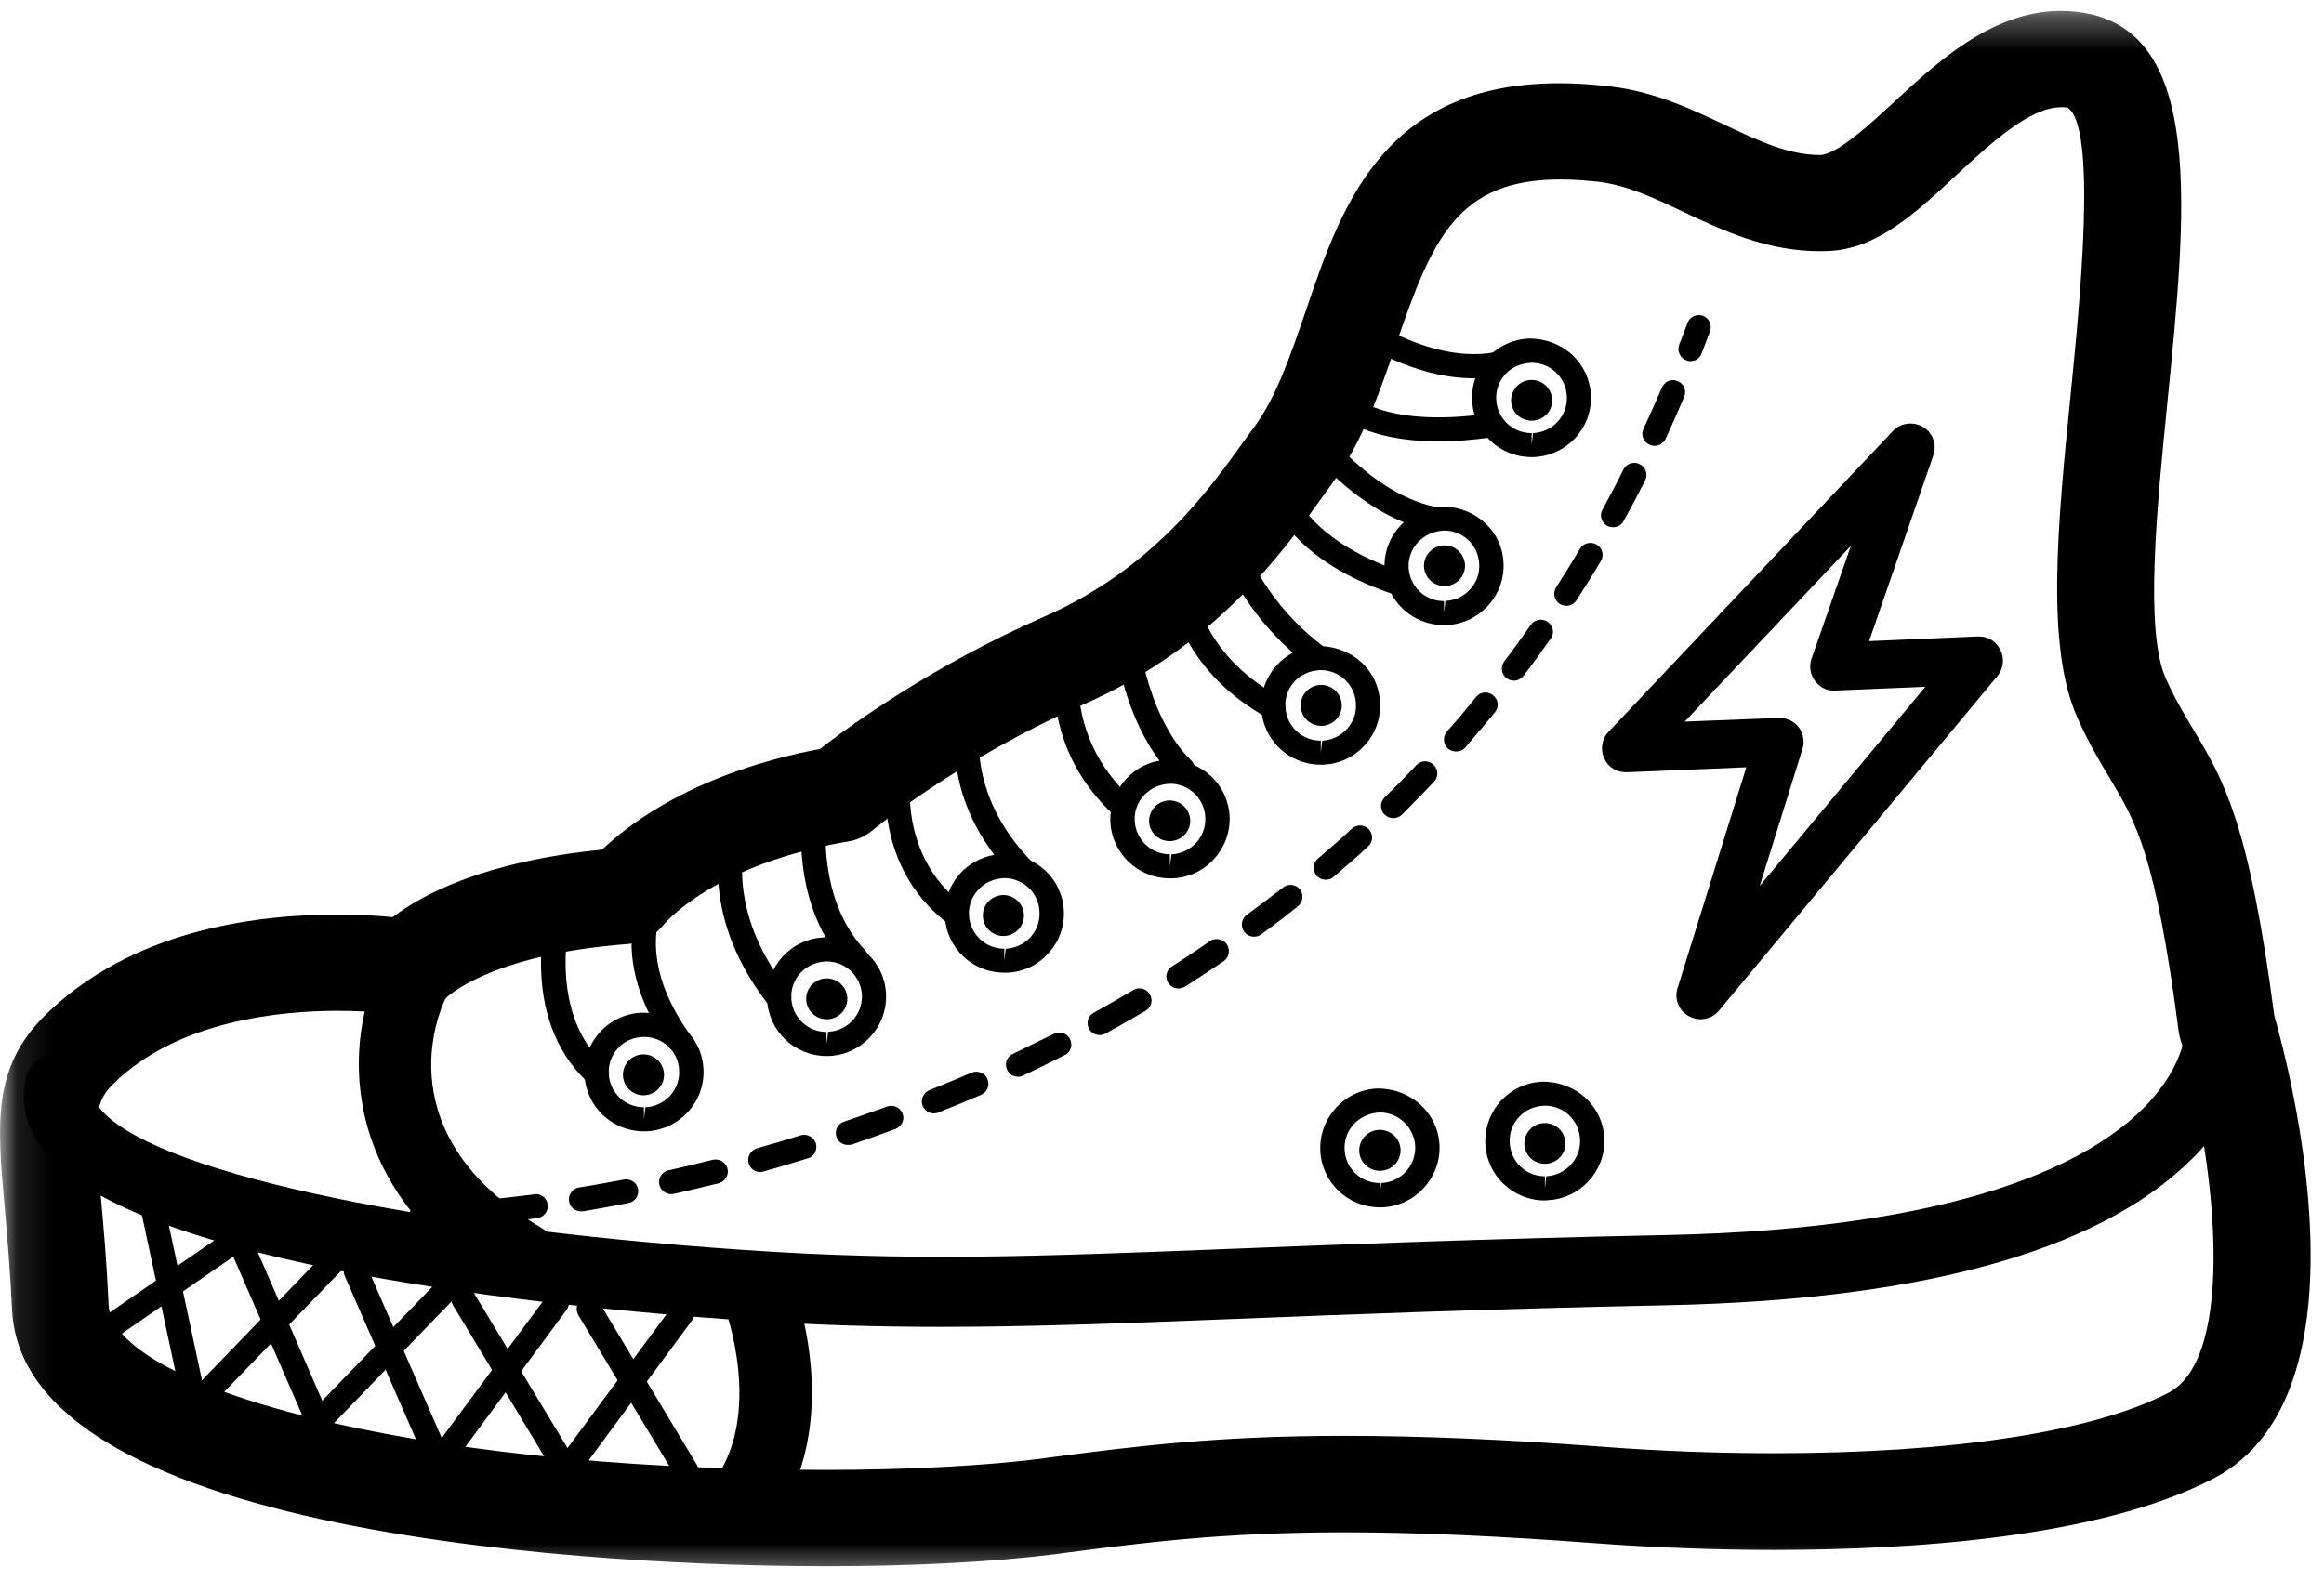 <?xml version="1.0" encoding="UTF-8" standalone="no"?>
<svg width="70px" height="48px" viewBox="0 0 70 48" version="1.1" xmlns="http://www.w3.org/2000/svg" xmlns:xlink="http://www.w3.org/1999/xlink">
    <!-- Generator: Sketch 3.6.1 (26313) - http://www.bohemiancoding.com/sketch -->
    <title>sneaker</title>
    <desc>Created with Sketch.</desc>
    <defs>
        <path id="path-1" d="M0.109,0.33 L71.014,0.33 L71.014,47.516 L0.109,47.516 L0.109,0.33 Z"></path>
    </defs>
    <g id="Page-1" stroke="none" stroke-width="1" fill="none" fill-rule="evenodd">
        <g id="mens-categories" transform="translate(-27, -261)">
            <g id="sneaker" transform="translate(27, 261)">
                <g id="Group-3">
                    <mask id="mask-2" fill="white">
                        <use xlink:href="#path-1"></use>
                    </mask>
                    <g id="Clip-2"></g>
                    <path d="M24.851,47.184 C20.82,47.184 0.697,46.814 0.362,39.449 C0.306,38.23 0.213,37.23 0.142,36.386 C-0.086,33.842 -0.242,32.161 1.373,30.573 C3.926,28.07 7.56,27.553 10.164,27.553 C10.84,27.553 11.41,27.589 11.828,27.631 C12.724,26.943 14.589,25.951 18.138,25.597 C18.985,24.782 20.982,23.272 24.702,22.562 C25.556,21.896 28.067,20.06 31.467,18.571 C34.71,17.147 36.425,14.749 37.448,13.317 L37.783,12.858 C38.444,11.956 38.865,10.724 39.313,9.419 C40.451,6.072 41.824,1.806 48.51,2.606 C49.847,2.762 50.977,3.301 51.981,3.777 C52.997,4.258 53.88,4.67 54.825,4.67 C55.346,4.655 56.355,3.711 56.966,3.152 C58.532,1.691 60.388,0.011 62.728,0.381 C66.406,0.955 65.858,6.356 65.288,12.071 C64.962,15.325 64.592,19.011 65.239,20.45 C65.53,21.089 65.794,21.528 66.071,21.989 C66.967,23.484 67.742,24.782 68.503,30.602 C68.959,32.197 71.548,42.001 66.675,44.54 C63.254,46.326 57.593,46.694 53.439,46.694 C51.682,46.694 49.832,46.624 48.111,46.497 C45.187,46.277 42.698,46.163 40.507,46.163 C36.809,46.163 34.469,46.475 31.993,46.794 L31.802,46.821 C29.944,47.055 27.541,47.184 24.851,47.184 L24.851,47.184 Z M10.164,30.453 C8.478,30.453 5.363,30.736 3.421,32.644 C2.831,33.224 2.824,33.7 3.045,36.132 C3.123,37.003 3.216,38.052 3.272,39.315 C3.378,41.711 12.078,44.284 24.846,44.284 C27.377,44.284 29.71,44.157 31.418,43.938 L31.609,43.909 C34.183,43.575 36.616,43.257 40.5,43.257 C42.769,43.257 45.324,43.362 48.317,43.589 C49.981,43.716 51.746,43.781 53.432,43.781 C58.836,43.781 63.063,43.135 65.317,41.959 C67.38,40.881 66.746,34.961 65.672,31.297 C65.645,31.219 65.637,31.148 65.623,31.078 C64.933,25.76 64.328,24.753 63.567,23.477 C63.268,22.981 62.933,22.428 62.578,21.633 C61.604,19.493 61.981,15.742 62.38,11.773 C62.635,9.199 63.176,3.84 62.28,3.245 C62.209,3.23 62.145,3.23 62.081,3.23 C61.142,3.23 59.969,4.314 58.937,5.265 C57.7,6.421 56.533,7.504 55.074,7.562 L54.818,7.568 C53.219,7.568 51.895,6.945 50.721,6.392 C49.847,5.974 49.022,5.584 48.153,5.477 C47.742,5.435 47.358,5.406 47.001,5.406 C43.9,5.406 43.139,7.192 42.059,10.348 C41.56,11.8 41.048,13.305 40.123,14.566 L39.817,14.991 C38.694,16.559 36.616,19.479 32.634,21.223 C28.892,22.86 26.283,25.009 26.254,25.036 C26.055,25.192 25.82,25.306 25.563,25.348 C21.503,26.036 20.022,27.809 19.966,27.887 C19.709,28.199 19.325,28.404 18.928,28.439 C14.702,28.758 13.429,30.07 13.414,30.085 C13.081,30.446 12.555,30.658 12.078,30.573 C12.078,30.573 11.295,30.453 10.164,30.453 L10.164,30.453 Z" id="Fill-1" fill="#000000" mask="url(#mask-2)"></path>
                </g>
                <path d="M28.358,39.974 C26.374,39.974 24.418,39.918 22.249,39.769 C16.858,39.393 4.033,38.159 1.324,34.671 C0.818,34.027 0.626,33.295 0.761,32.558 C0.861,31.985 1.415,31.609 1.992,31.707 C2.567,31.814 2.952,32.368 2.844,32.941 C2.831,33.005 2.81,33.139 2.995,33.373 C4.445,35.239 12.242,36.961 22.391,37.656 C27.421,38.003 31.09,37.861 37.172,37.62 C40.537,37.486 44.732,37.322 50.209,37.208 C59.221,37.018 63.034,34.976 64.649,33.295 C65.843,32.048 65.836,30.97 65.836,30.929 C65.821,30.353 66.271,29.865 66.846,29.836 C67.451,29.822 67.906,30.241 67.948,30.807 C67.963,30.999 68.026,32.749 66.291,34.636 C63.589,37.578 58.19,39.152 50.245,39.322 C44.783,39.435 40.608,39.598 37.25,39.733 C33.828,39.867 31.068,39.974 28.358,39.974 L28.358,39.974 Z" id="Fill-4" fill="#000000"></path>
                <path d="M22.413,46.319 C22.193,46.319 21.964,46.248 21.772,46.106 C21.282,45.758 21.175,45.077 21.523,44.589 C22.989,42.562 21.851,39.457 21.836,39.42 C21.63,38.861 21.914,38.23 22.477,38.018 C23.038,37.812 23.664,38.088 23.885,38.655 C23.948,38.825 25.456,42.88 23.295,45.858 C23.089,46.163 22.746,46.319 22.413,46.319 L22.413,46.319 Z" id="Fill-5" fill="#000000"></path>
                <path d="M15.742,39.017 C15.549,39.017 15.357,38.967 15.186,38.869 C9.958,35.771 10.448,31.161 11.444,29.163 C11.708,28.624 12.362,28.404 12.903,28.666 C13.444,28.936 13.664,29.58 13.4,30.119 C13.209,30.531 11.623,34.217 16.302,36.988 C16.821,37.301 16.992,37.967 16.679,38.486 C16.481,38.825 16.118,39.017 15.742,39.017 L15.742,39.017 Z" id="Fill-6" fill="#000000"></path>
                <path d="M17.974,32.722 C17.881,32.722 17.796,32.685 17.724,32.622 C15.541,30.624 16.495,27.263 16.545,27.121 C16.601,26.929 16.801,26.816 16.992,26.873 C17.186,26.929 17.298,27.128 17.242,27.326 C17.235,27.355 16.373,30.402 18.223,32.09 C18.373,32.232 18.38,32.459 18.245,32.607 C18.167,32.678 18.067,32.722 17.974,32.722 L17.974,32.722 Z" id="Fill-7" fill="#000000"></path>
                <path d="M20.463,31.707 C20.35,31.707 20.243,31.658 20.164,31.558 C17.967,28.453 19.604,26.419 19.675,26.333 C19.809,26.185 20.037,26.165 20.194,26.284 C20.343,26.412 20.365,26.638 20.235,26.802 C20.172,26.88 18.906,28.517 20.762,31.141 C20.876,31.297 20.84,31.531 20.671,31.644 C20.605,31.687 20.534,31.707 20.463,31.707 L20.463,31.707 Z" id="Fill-8" fill="#000000"></path>
                <path d="M19.396,34.083 C18.429,34.083 17.646,33.332 17.604,32.368 C17.582,31.892 17.754,31.439 18.081,31.083 C18.4,30.736 18.85,30.531 19.325,30.509 C20.365,30.509 21.153,31.261 21.19,32.225 C21.232,33.21 20.456,34.039 19.467,34.083 L19.396,34.083 L19.396,34.083 Z M19.396,31.239 C19.07,31.246 18.806,31.368 18.615,31.58 C18.422,31.785 18.322,32.056 18.336,32.339 C18.358,32.912 18.821,33.359 19.396,33.359 L19.396,33.722 L19.44,33.359 C20.022,33.332 20.485,32.842 20.456,32.254 C20.443,31.687 19.973,31.239 19.396,31.239 L19.396,31.239 Z" id="Fill-9" fill="#000000"></path>
                <path d="M20.001,32.381 C20.001,32.722 19.724,32.998 19.383,32.998 C19.041,32.998 18.764,32.722 18.764,32.381 C18.764,32.041 19.041,31.764 19.383,31.764 C19.724,31.764 20.001,32.041 20.001,32.381 L20.001,32.381 Z" id="Fill-10" fill="#000000"></path>
                <path d="M23.466,30.446 C23.358,30.446 23.253,30.397 23.18,30.312 C20.749,27.234 21.88,24.582 21.929,24.47 C22.007,24.285 22.22,24.206 22.406,24.285 C22.59,24.37 22.675,24.577 22.59,24.76 C22.555,24.86 21.601,27.143 23.757,29.858 C23.877,30.014 23.85,30.248 23.693,30.368 C23.622,30.424 23.544,30.446 23.466,30.446 L23.466,30.446 Z" id="Fill-11" fill="#000000"></path>
                <path d="M25.798,29.241 C25.705,29.241 25.605,29.205 25.529,29.127 C23.571,27.065 24.227,23.882 24.254,23.74 C24.298,23.548 24.496,23.428 24.689,23.462 C24.888,23.506 25.008,23.704 24.966,23.896 C24.966,23.923 24.369,26.845 26.06,28.631 C26.197,28.78 26.19,29.007 26.048,29.148 C25.977,29.212 25.884,29.241 25.798,29.241 L25.798,29.241 Z" id="Fill-12" fill="#000000"></path>
                <path d="M24.895,31.814 C23.928,31.814 23.145,31.056 23.103,30.099 C23.067,29.114 23.835,28.277 24.824,28.241 C25.862,28.241 26.652,28.992 26.687,29.949 C26.731,30.934 25.962,31.771 24.973,31.814 L24.895,31.814 L24.895,31.814 Z M24.895,28.965 C24.261,28.985 23.806,29.482 23.835,30.07 C23.857,30.644 24.325,31.09 24.895,31.09 L24.895,31.453 L24.944,31.083 C25.529,31.063 25.984,30.566 25.962,29.978 C25.933,29.411 25.471,28.965 24.895,28.965 L24.895,28.965 Z" id="Fill-13" fill="#000000"></path>
                <path d="M25.522,30.092 C25.522,30.431 25.243,30.707 24.902,30.707 C24.56,30.707 24.283,30.431 24.283,30.092 C24.283,29.751 24.56,29.475 24.902,29.475 C25.243,29.475 25.522,29.751 25.522,30.092 L25.522,30.092 Z" id="Fill-14" fill="#000000"></path>
                <path d="M28.821,27.943 C28.75,27.943 28.672,27.914 28.608,27.865 C26.06,25.965 26.751,22.874 26.78,22.747 C26.829,22.555 27.022,22.435 27.22,22.477 C27.413,22.52 27.534,22.718 27.492,22.916 C27.463,23.023 26.887,25.675 29.041,27.284 C29.198,27.404 29.234,27.638 29.112,27.794 C29.041,27.887 28.936,27.943 28.821,27.943 L28.821,27.943 Z" id="Fill-15" fill="#000000"></path>
                <path d="M30.813,26.568 C30.713,26.568 30.62,26.533 30.549,26.455 C28.209,24.05 28.821,21.613 28.85,21.506 C28.899,21.315 29.098,21.201 29.291,21.252 C29.489,21.301 29.604,21.499 29.553,21.691 C29.533,21.782 29.041,23.853 31.068,25.951 C31.212,26.099 31.204,26.326 31.062,26.47 C30.991,26.533 30.906,26.568 30.813,26.568 L30.813,26.568 Z" id="Fill-16" fill="#000000"></path>
                <path d="M30.25,29.304 C29.283,29.304 28.5,28.553 28.459,27.589 C28.437,27.114 28.608,26.66 28.928,26.306 C29.254,25.958 29.697,25.753 30.172,25.731 L30.179,25.731 C31.219,25.731 32,26.482 32.044,27.448 C32.064,27.921 31.895,28.382 31.567,28.731 C31.246,29.085 30.806,29.29 30.321,29.304 L30.25,29.304 L30.25,29.304 Z M30.25,26.455 C29.924,26.47 29.66,26.589 29.469,26.802 C29.276,27.007 29.176,27.277 29.183,27.56 C29.212,28.134 29.675,28.582 30.25,28.582 L30.25,28.943 L30.294,28.582 C30.578,28.568 30.842,28.446 31.033,28.241 C31.225,28.029 31.325,27.758 31.31,27.475 C31.29,26.902 30.828,26.455 30.25,26.455 L30.25,26.455 Z" id="Fill-17" fill="#000000"></path>
                <path d="M30.842,27.582 C30.842,27.921 30.564,28.199 30.223,28.199 C29.881,28.199 29.604,27.921 29.604,27.582 C29.604,27.241 29.881,26.965 30.223,26.965 C30.564,26.965 30.842,27.241 30.842,27.582 L30.842,27.582 Z" id="Fill-18" fill="#000000"></path>
                <path d="M33.828,24.682 C33.736,24.682 33.65,24.648 33.579,24.582 C31.146,22.357 31.829,19.564 31.858,19.45 C31.907,19.252 32.108,19.138 32.299,19.188 C32.499,19.237 32.619,19.43 32.57,19.628 C32.541,19.727 31.973,22.123 34.078,24.05 C34.22,24.187 34.227,24.413 34.1,24.562 C34.021,24.64 33.929,24.682 33.828,24.682 L33.828,24.682 Z" id="Fill-19" fill="#000000"></path>
                <path d="M35.635,23.548 C35.544,23.548 35.451,23.52 35.387,23.442 C33.736,21.847 33.508,18.918 33.495,18.791 C33.481,18.593 33.637,18.415 33.836,18.401 C34.014,18.386 34.205,18.535 34.22,18.742 C34.227,18.769 34.447,21.521 35.891,22.923 C36.033,23.067 36.041,23.294 35.899,23.435 C35.828,23.513 35.728,23.548 35.635,23.548 L35.635,23.548 Z" id="Fill-20" fill="#000000"></path>
                <path d="M35.238,26.462 C34.276,26.462 33.488,25.711 33.444,24.753 C33.41,23.76 34.178,22.931 35.165,22.889 L35.172,22.889 C36.212,22.889 36.993,23.64 37.037,24.604 C37.071,25.589 36.305,26.426 35.316,26.462 L35.238,26.462 L35.238,26.462 Z M35.238,23.611 C34.604,23.64 34.149,24.136 34.178,24.726 C34.205,25.292 34.668,25.738 35.238,25.738 L35.238,26.099 L35.287,25.738 C35.87,25.711 36.332,25.221 36.305,24.633 C36.283,24.058 35.813,23.611 35.238,23.611 L35.238,23.611 Z" id="Fill-21" fill="#000000"></path>
                <path d="M35.85,24.731 C35.85,25.065 35.571,25.341 35.23,25.341 C34.888,25.341 34.611,25.065 34.611,24.731 C34.611,24.392 34.888,24.116 35.23,24.116 C35.571,24.116 35.85,24.392 35.85,24.731 L35.85,24.731 Z" id="Fill-22" fill="#000000"></path>
                <path d="M38.351,21.677 C38.288,21.677 38.231,21.662 38.175,21.628 C35.373,20.074 35.216,17.671 35.216,17.564 C35.201,17.366 35.358,17.196 35.556,17.188 C35.757,17.168 35.926,17.33 35.941,17.53 C35.948,17.615 36.09,19.642 38.53,20.996 C38.708,21.089 38.765,21.308 38.672,21.484 C38.608,21.606 38.481,21.677 38.351,21.677 L38.351,21.677 Z" id="Fill-23" fill="#000000"></path>
                <path d="M39.724,20.188 C39.646,20.188 39.568,20.167 39.504,20.118 C37.507,18.628 36.902,16.876 36.873,16.806 C36.816,16.615 36.915,16.41 37.108,16.345 C37.299,16.281 37.499,16.388 37.563,16.571 C37.57,16.586 38.131,18.196 39.939,19.535 C40.096,19.657 40.13,19.884 40.01,20.045 C39.947,20.138 39.832,20.188 39.724,20.188 L39.724,20.188 Z" id="Fill-24" fill="#000000"></path>
                <path d="M39.783,23.038 C38.814,23.038 38.033,22.286 37.989,21.323 C37.969,20.847 38.138,20.393 38.459,20.04 C38.787,19.684 39.227,19.479 39.704,19.464 C40.75,19.464 41.533,20.216 41.567,21.179 C41.589,21.655 41.425,22.109 41.097,22.462 C40.771,22.818 40.336,23.016 39.854,23.038 L39.783,23.038 L39.783,23.038 Z M39.783,20.188 C39.448,20.201 39.191,20.323 38.992,20.528 C38.801,20.74 38.701,21.011 38.716,21.294 C38.743,21.867 39.205,22.314 39.783,22.314 L39.783,22.677 L39.825,22.314 C40.101,22.301 40.373,22.179 40.564,21.967 C40.757,21.762 40.857,21.491 40.842,21.208 C40.821,20.635 40.351,20.188 39.783,20.188 L39.783,20.188 Z" id="Fill-25" fill="#000000"></path>
                <path d="M40.415,21.252 C40.415,21.591 40.138,21.867 39.795,21.867 C39.455,21.867 39.178,21.591 39.178,21.252 C39.178,20.911 39.455,20.635 39.795,20.635 C40.138,20.635 40.415,20.911 40.415,21.252 L40.415,21.252 Z" id="Fill-26" fill="#000000"></path>
                <path d="M42.123,17.933 C42.086,17.933 42.044,17.925 42.001,17.913 C38.544,16.764 38.175,14.749 38.16,14.666 C38.126,14.466 38.26,14.283 38.459,14.247 C38.652,14.212 38.843,14.346 38.88,14.544 C38.892,14.63 39.242,16.225 42.235,17.232 C42.428,17.296 42.527,17.501 42.463,17.686 C42.414,17.842 42.272,17.933 42.123,17.933 L42.123,17.933 Z" id="Fill-27" fill="#000000"></path>
                <path d="M43.111,15.976 C43.082,15.976 43.06,15.969 43.033,15.969 C40.821,15.481 39.22,13.29 39.156,13.198 C39.042,13.034 39.078,12.8 39.242,12.688 C39.398,12.566 39.633,12.61 39.754,12.773 C39.768,12.793 41.254,14.835 43.19,15.261 C43.381,15.303 43.51,15.495 43.459,15.693 C43.424,15.864 43.275,15.976 43.111,15.976 L43.111,15.976 Z" id="Fill-28" fill="#000000"></path>
                <path d="M43.495,18.833 C42.527,18.833 41.738,18.081 41.702,17.118 C41.667,16.132 42.436,15.303 43.424,15.261 C44.462,15.261 45.253,16.012 45.287,16.969 C45.331,17.954 44.555,18.791 43.566,18.833 L43.495,18.833 L43.495,18.833 Z M43.495,15.983 C42.862,16.012 42.407,16.508 42.428,17.09 C42.456,17.664 42.918,18.11 43.495,18.11 L43.495,18.472 L43.537,18.103 C44.12,18.081 44.583,17.586 44.555,17.005 C44.533,16.43 44.071,15.983 43.495,15.983 L43.495,15.983 Z" id="Fill-29" fill="#000000"></path>
                <path d="M44.127,17.047 C44.127,17.381 43.851,17.657 43.51,17.657 C43.168,17.657 42.891,17.381 42.891,17.047 C42.891,16.708 43.168,16.43 43.51,16.43 C43.851,16.43 44.127,16.708 44.127,17.047 L44.127,17.047 Z" id="Fill-30" fill="#000000"></path>
                <path d="M41.56,36.373 C40.593,36.373 39.803,35.615 39.768,34.656 C39.732,33.671 40.5,32.834 41.489,32.793 C42.527,32.793 43.317,33.551 43.359,34.508 C43.395,35.493 42.627,36.33 41.638,36.373 L41.56,36.373 L41.56,36.373 Z M41.56,33.515 C40.928,33.544 40.473,34.039 40.5,34.629 C40.522,35.203 40.992,35.642 41.56,35.642 L41.56,36.01 L41.604,35.642 C42.186,35.62 42.649,35.125 42.627,34.537 C42.6,33.969 42.13,33.515 41.56,33.515 L41.56,33.515 Z" id="Fill-31" fill="#000000"></path>
                <path d="M42.186,34.656 C42.186,34.998 41.909,35.273 41.56,35.273 C41.219,35.273 40.941,34.998 40.941,34.656 C40.941,34.317 41.219,34.039 41.56,34.039 C41.909,34.039 42.186,34.317 42.186,34.656 L42.186,34.656 Z" id="Fill-32" fill="#000000"></path>
                <path d="M46.533,36.166 C45.564,36.166 44.776,35.408 44.739,34.451 C44.719,33.976 44.888,33.515 45.209,33.161 C45.537,32.814 45.977,32.607 46.462,32.587 C47.5,32.587 48.283,33.346 48.324,34.303 C48.361,35.288 47.592,36.117 46.604,36.159 L46.533,36.166 L46.533,36.166 Z M46.533,33.31 C46.198,33.324 45.941,33.444 45.75,33.656 C45.559,33.863 45.458,34.132 45.473,34.415 C45.493,34.99 45.955,35.437 46.533,35.437 L46.533,35.798 L46.575,35.437 C47.157,35.408 47.62,34.912 47.592,34.332 C47.571,33.764 47.108,33.31 46.533,33.31 L46.533,33.31 Z" id="Fill-33" fill="#000000"></path>
                <path d="M47.152,34.451 C47.152,34.791 46.873,35.061 46.533,35.061 C46.19,35.061 45.914,34.791 45.914,34.451 C45.914,34.11 46.19,33.834 46.533,33.834 C46.873,33.834 47.152,34.11 47.152,34.451 L47.152,34.451 Z" id="Fill-34" fill="#000000"></path>
                <path d="M12.69,37.01 C12.489,37.01 12.327,36.847 12.32,36.649 C12.32,36.451 12.477,36.288 12.682,36.281 C12.682,36.281 12.925,36.281 13.365,36.252 C13.586,36.237 13.742,36.393 13.749,36.593 C13.764,36.791 13.607,36.961 13.414,36.976 C12.945,37.01 12.697,37.01 12.697,37.01 L12.69,37.01 Z" id="Fill-35" fill="#000000"></path>
                <path d="M14.758,36.861 C14.574,36.861 14.418,36.72 14.396,36.535 C14.376,36.337 14.518,36.159 14.724,36.139 C15.122,36.096 15.585,36.047 16.089,35.983 C16.281,35.94 16.474,36.088 16.495,36.288 C16.523,36.493 16.381,36.671 16.182,36.698 C15.669,36.769 15.208,36.82 14.795,36.861 L14.758,36.861 L14.758,36.861 Z M17.497,36.493 C17.328,36.493 17.164,36.373 17.142,36.195 C17.107,35.998 17.242,35.805 17.44,35.776 C17.867,35.705 18.322,35.627 18.792,35.537 C18.985,35.5 19.183,35.627 19.219,35.82 C19.254,36.018 19.127,36.21 18.928,36.244 C18.451,36.337 17.996,36.422 17.562,36.493 L17.497,36.493 L17.497,36.493 Z M20.215,35.976 C20.052,35.976 19.895,35.854 19.859,35.693 C19.817,35.493 19.944,35.295 20.137,35.259 C20.571,35.161 21.011,35.054 21.474,34.94 C21.659,34.898 21.865,35.012 21.914,35.21 C21.958,35.4 21.843,35.6 21.645,35.649 C21.182,35.763 20.734,35.869 20.294,35.969 C20.265,35.969 20.243,35.976 20.215,35.976 L20.215,35.976 Z M22.896,35.31 C22.739,35.31 22.59,35.203 22.548,35.039 C22.497,34.849 22.612,34.649 22.803,34.593 C23.231,34.473 23.671,34.344 24.119,34.203 C24.312,34.146 24.511,34.254 24.575,34.444 C24.631,34.642 24.525,34.842 24.332,34.898 C23.877,35.039 23.437,35.166 22.996,35.295 C22.96,35.302 22.932,35.31 22.896,35.31 L22.896,35.31 Z M25.542,34.493 C25.385,34.493 25.243,34.402 25.194,34.254 C25.13,34.061 25.228,33.856 25.421,33.793 C25.847,33.644 26.283,33.495 26.716,33.339 C26.9,33.268 27.115,33.359 27.186,33.551 C27.257,33.734 27.157,33.941 26.971,34.012 C26.53,34.175 26.09,34.332 25.664,34.48 C25.62,34.493 25.578,34.493 25.542,34.493 L25.542,34.493 Z M28.131,33.544 C27.982,33.544 27.854,33.451 27.79,33.317 C27.719,33.125 27.81,32.92 27.996,32.842 C28.415,32.671 28.836,32.502 29.262,32.317 C29.447,32.239 29.66,32.317 29.739,32.502 C29.824,32.685 29.739,32.898 29.553,32.983 C29.12,33.168 28.693,33.346 28.266,33.515 C28.224,33.537 28.175,33.544 28.131,33.544 L28.131,33.544 Z M30.664,32.439 C30.529,32.439 30.392,32.361 30.336,32.232 C30.25,32.048 30.321,31.836 30.507,31.751 C30.913,31.551 31.325,31.353 31.738,31.148 C31.915,31.056 32.135,31.119 32.228,31.304 C32.321,31.48 32.25,31.7 32.071,31.785 C31.652,31.998 31.239,32.205 30.82,32.402 C30.769,32.431 30.713,32.439 30.664,32.439 L30.664,32.439 Z M33.124,31.183 C32.996,31.183 32.869,31.119 32.805,30.999 C32.705,30.822 32.769,30.602 32.947,30.509 C33.344,30.29 33.736,30.063 34.134,29.829 C34.305,29.722 34.526,29.78 34.633,29.956 C34.739,30.127 34.682,30.346 34.504,30.453 C34.105,30.687 33.701,30.914 33.295,31.141 C33.238,31.168 33.182,31.183 33.124,31.183 L33.124,31.183 Z M35.493,29.78 C35.38,29.78 35.258,29.722 35.187,29.609 C35.081,29.446 35.13,29.219 35.301,29.114 C35.686,28.872 36.063,28.617 36.44,28.355 C36.603,28.241 36.831,28.284 36.951,28.446 C37.064,28.617 37.022,28.843 36.858,28.958 C36.467,29.219 36.083,29.475 35.698,29.722 C35.627,29.758 35.564,29.78 35.493,29.78 L35.493,29.78 Z M37.769,28.219 C37.663,28.219 37.548,28.17 37.477,28.07 C37.357,27.907 37.392,27.68 37.556,27.56 C37.918,27.292 38.28,27.021 38.645,26.738 C38.794,26.611 39.029,26.638 39.156,26.794 C39.276,26.951 39.249,27.177 39.093,27.304 C38.73,27.597 38.359,27.88 37.989,28.148 C37.925,28.199 37.847,28.219 37.769,28.219 L37.769,28.219 Z M39.932,26.504 C39.832,26.504 39.724,26.462 39.661,26.384 C39.526,26.228 39.548,26.001 39.697,25.865 C40.038,25.575 40.387,25.277 40.72,24.965 C40.87,24.831 41.097,24.838 41.234,24.987 C41.369,25.136 41.361,25.363 41.212,25.497 C40.87,25.816 40.515,26.121 40.167,26.419 C40.101,26.482 40.018,26.504 39.932,26.504 L39.932,26.504 Z M41.966,24.648 C41.873,24.648 41.78,24.611 41.702,24.54 C41.56,24.392 41.56,24.165 41.709,24.023 C42.03,23.711 42.35,23.384 42.663,23.052 C42.798,22.903 43.033,22.896 43.175,23.038 C43.324,23.172 43.332,23.406 43.197,23.548 C42.869,23.889 42.549,24.221 42.223,24.548 C42.15,24.611 42.059,24.648 41.966,24.648 L41.966,24.648 Z M43.858,22.64 C43.772,22.64 43.687,22.613 43.616,22.555 C43.466,22.421 43.452,22.194 43.581,22.038 C43.88,21.706 44.171,21.357 44.462,20.996 C44.59,20.84 44.817,20.818 44.974,20.947 C45.131,21.074 45.16,21.301 45.03,21.457 C44.732,21.818 44.433,22.172 44.135,22.52 C44.064,22.606 43.958,22.64 43.858,22.64 L43.858,22.64 Z M45.6,20.506 C45.522,20.506 45.444,20.479 45.38,20.435 C45.223,20.315 45.187,20.089 45.309,19.925 C45.586,19.564 45.85,19.196 46.112,18.82 C46.227,18.657 46.454,18.62 46.618,18.735 C46.78,18.847 46.831,19.074 46.709,19.237 C46.44,19.62 46.169,19.996 45.892,20.357 C45.813,20.457 45.708,20.506 45.6,20.506 L45.6,20.506 Z M47.179,18.252 C47.108,18.252 47.044,18.23 46.981,18.196 C46.809,18.081 46.768,17.862 46.873,17.693 C47.115,17.31 47.358,16.927 47.592,16.53 C47.691,16.359 47.918,16.303 48.097,16.41 C48.268,16.508 48.324,16.735 48.217,16.905 C47.984,17.303 47.734,17.698 47.485,18.081 C47.414,18.196 47.294,18.252 47.179,18.252 L47.179,18.252 Z M48.588,15.884 C48.53,15.884 48.466,15.871 48.41,15.842 C48.239,15.749 48.168,15.522 48.268,15.354 C48.481,14.956 48.701,14.551 48.9,14.141 C48.993,13.963 49.213,13.893 49.391,13.985 C49.57,14.069 49.641,14.29 49.555,14.473 C49.342,14.885 49.127,15.296 48.9,15.7 C48.843,15.82 48.716,15.884 48.588,15.884 L48.588,15.884 Z M49.832,13.432 C49.783,13.432 49.732,13.424 49.683,13.395 C49.499,13.317 49.413,13.098 49.506,12.914 C49.69,12.51 49.876,12.1 50.06,11.673 C50.138,11.49 50.351,11.397 50.537,11.483 C50.721,11.561 50.806,11.773 50.728,11.956 C50.544,12.39 50.358,12.807 50.167,13.227 C50.103,13.354 49.967,13.432 49.832,13.432 L49.832,13.432 Z" id="Fill-36" fill="#000000"></path>
                <path d="M50.914,10.88 C50.872,10.88 50.828,10.873 50.786,10.851 C50.601,10.78 50.508,10.575 50.579,10.383 C50.664,10.17 50.743,9.951 50.828,9.731 C50.892,9.546 51.105,9.448 51.291,9.512 C51.482,9.582 51.575,9.795 51.504,9.98 C51.425,10.207 51.34,10.426 51.254,10.646 C51.198,10.795 51.063,10.88 50.914,10.88 L50.914,10.88 Z" id="Fill-37" fill="#000000"></path>
                <path d="M5.769,42.213 C5.597,42.213 5.448,42.094 5.413,41.923 L4.217,36.337 C4.175,36.139 4.295,35.947 4.496,35.905 C4.694,35.869 4.887,35.99 4.929,36.181 L6.124,41.767 C6.167,41.967 6.038,42.164 5.847,42.199 C5.818,42.206 5.79,42.213 5.769,42.213 L5.769,42.213 Z" id="Fill-38" fill="#000000"></path>
                <path d="M2.482,40.916 C2.369,40.916 2.254,40.86 2.183,40.762 C2.07,40.598 2.112,40.364 2.276,40.25 L6.985,37.003 C7.149,36.89 7.384,36.925 7.497,37.088 C7.611,37.259 7.568,37.486 7.404,37.598 L2.695,40.852 C2.624,40.896 2.553,40.916 2.482,40.916 L2.482,40.916 Z" id="Fill-39" fill="#000000"></path>
                <path d="M9.545,43.101 C9.403,43.101 9.276,43.023 9.212,42.887 L6.936,37.649 C6.85,37.464 6.941,37.252 7.127,37.166 C7.313,37.088 7.526,37.174 7.604,37.359 L9.88,42.596 C9.966,42.781 9.88,42.994 9.694,43.072 C9.645,43.094 9.596,43.101 9.545,43.101 L9.545,43.101 Z" id="Fill-40" fill="#000000"></path>
                <path d="M6.074,42.477 C5.982,42.477 5.889,42.448 5.818,42.377 C5.676,42.235 5.668,42.008 5.81,41.867 L9.787,37.747 C9.929,37.606 10.157,37.598 10.299,37.74 C10.448,37.876 10.448,38.11 10.306,38.252 L6.337,42.362 C6.26,42.44 6.167,42.477 6.074,42.477 L6.074,42.477 Z" id="Fill-41" fill="#000000"></path>
                <path d="M13.003,43.901 C12.859,43.901 12.724,43.816 12.668,43.682 L10.385,38.442 C10.299,38.259 10.385,38.045 10.57,37.967 C10.754,37.889 10.967,37.967 11.053,38.159 L13.336,43.391 C13.414,43.575 13.329,43.787 13.145,43.872 C13.094,43.887 13.045,43.901 13.003,43.901 L13.003,43.901 Z" id="Fill-42" fill="#000000"></path>
                <path d="M9.518,43.277 C9.432,43.277 9.339,43.242 9.268,43.179 C9.126,43.036 9.119,42.803 9.261,42.66 L13.238,38.542 C13.38,38.4 13.607,38.4 13.749,38.535 C13.899,38.676 13.899,38.903 13.757,39.045 L9.78,43.164 C9.709,43.242 9.616,43.277 9.518,43.277 L9.518,43.277 Z" id="Fill-43" fill="#000000"></path>
                <path d="M16.9,44.377 C16.779,44.377 16.657,44.313 16.586,44.199 L13.635,39.308 C13.536,39.137 13.593,38.91 13.764,38.803 C13.933,38.713 14.161,38.762 14.261,38.932 L17.213,43.823 C17.313,44.001 17.257,44.221 17.085,44.326 C17.029,44.362 16.963,44.377 16.9,44.377 L16.9,44.377 Z" id="Fill-44" fill="#000000"></path>
                <path d="M13.373,44.213 C13.294,44.213 13.216,44.184 13.152,44.143 C12.996,44.021 12.959,43.794 13.074,43.633 L16.481,39.03 C16.601,38.874 16.829,38.84 16.985,38.952 C17.149,39.074 17.186,39.301 17.064,39.464 L13.664,44.065 C13.593,44.164 13.478,44.213 13.373,44.213 L13.373,44.213 Z" id="Fill-45" fill="#000000"></path>
                <path d="M20.683,44.694 C20.556,44.694 20.436,44.631 20.372,44.518 L17.419,39.62 C17.32,39.442 17.377,39.223 17.548,39.115 C17.717,39.017 17.945,39.074 18.052,39.244 L20.997,44.143 C21.097,44.313 21.04,44.54 20.869,44.638 C20.813,44.674 20.749,44.694 20.683,44.694 L20.683,44.694 Z" id="Fill-46" fill="#000000"></path>
                <path d="M17.149,44.526 C17.078,44.526 17,44.504 16.936,44.455 C16.779,44.333 16.736,44.106 16.858,43.943 L20.257,39.35 C20.378,39.186 20.605,39.152 20.769,39.272 C20.933,39.386 20.969,39.613 20.847,39.776 L17.448,44.377 C17.377,44.475 17.262,44.526 17.149,44.526 L17.149,44.526 Z" id="Fill-47" fill="#000000"></path>
                <path d="M51.22,30.707 C51.098,30.707 50.985,30.673 50.872,30.617 C50.566,30.453 50.422,30.092 50.53,29.765 L52.6,23.116 L49.015,23.265 C48.701,23.279 48.439,23.116 48.317,22.845 C48.197,22.577 48.246,22.257 48.452,22.045 L57.016,12.985 C57.25,12.737 57.627,12.688 57.926,12.864 C58.219,13.042 58.347,13.395 58.232,13.722 L56.298,19.315 L59.57,19.174 C59.876,19.159 60.126,19.323 60.253,19.579 C60.381,19.833 60.346,20.145 60.167,20.364 L51.782,30.439 C51.638,30.617 51.433,30.707 51.22,30.707 L51.22,30.707 Z M53.603,21.628 C53.824,21.628 54.044,21.733 54.179,21.911 C54.321,22.094 54.363,22.343 54.291,22.569 L53.004,26.689 L57.992,20.691 L55.28,20.804 C55.033,20.825 54.812,20.706 54.668,20.513 C54.526,20.323 54.485,20.074 54.563,19.847 L55.75,16.444 L50.743,21.74 L53.574,21.628 L53.603,21.628 L53.603,21.628 Z" id="Fill-48" fill="#000000"></path>
                <path d="M46.127,13.771 C45.167,13.771 44.377,13.02 44.342,12.056 C44.32,11.581 44.491,11.127 44.81,10.773 C45.138,10.419 45.579,10.219 46.056,10.199 C47.094,10.199 47.877,10.951 47.918,11.915 C47.962,12.893 47.194,13.729 46.198,13.771 L46.127,13.771 L46.127,13.771 Z M46.134,10.929 C45.799,10.944 45.537,11.063 45.344,11.27 C45.152,11.483 45.052,11.751 45.067,12.034 C45.089,12.602 45.559,13.049 46.134,13.049 L46.134,13.41 L46.176,13.049 C46.76,13.02 47.223,12.532 47.194,11.944 C47.172,11.375 46.702,10.929 46.134,10.929 L46.134,10.929 Z" id="Fill-49" fill="#000000"></path>
                <path d="M46.753,12.063 C46.753,12.405 46.474,12.673 46.134,12.673 C45.792,12.673 45.515,12.405 45.515,12.063 C45.515,11.724 45.792,11.446 46.134,11.446 C46.474,11.446 46.753,11.724 46.753,12.063 L46.753,12.063 Z" id="Fill-50" fill="#000000"></path>
                <path d="M43.332,13.297 C40.906,13.297 40.109,12.339 40.074,12.29 C39.947,12.134 39.974,11.907 40.13,11.78 C40.287,11.659 40.515,11.68 40.642,11.836 C40.664,11.858 41.624,12.914 44.817,12.461 C45.01,12.432 45.202,12.566 45.231,12.766 C45.258,12.963 45.123,13.149 44.918,13.176 C44.328,13.261 43.801,13.297 43.332,13.297 L43.332,13.297 Z" id="Fill-51" fill="#000000"></path>
                <path d="M44.384,11.397 C42.534,11.397 40.913,10.27 40.835,10.219 C40.671,10.1 40.635,9.873 40.75,9.709 C40.862,9.546 41.09,9.504 41.254,9.624 C41.276,9.631 43.16,10.936 44.989,10.617 C45.18,10.582 45.373,10.717 45.409,10.915 C45.444,11.114 45.316,11.297 45.116,11.334 C44.868,11.375 44.626,11.397 44.384,11.397 L44.384,11.397 Z" id="Fill-52" fill="#000000"></path>
            </g>
        </g>
    </g>
</svg>